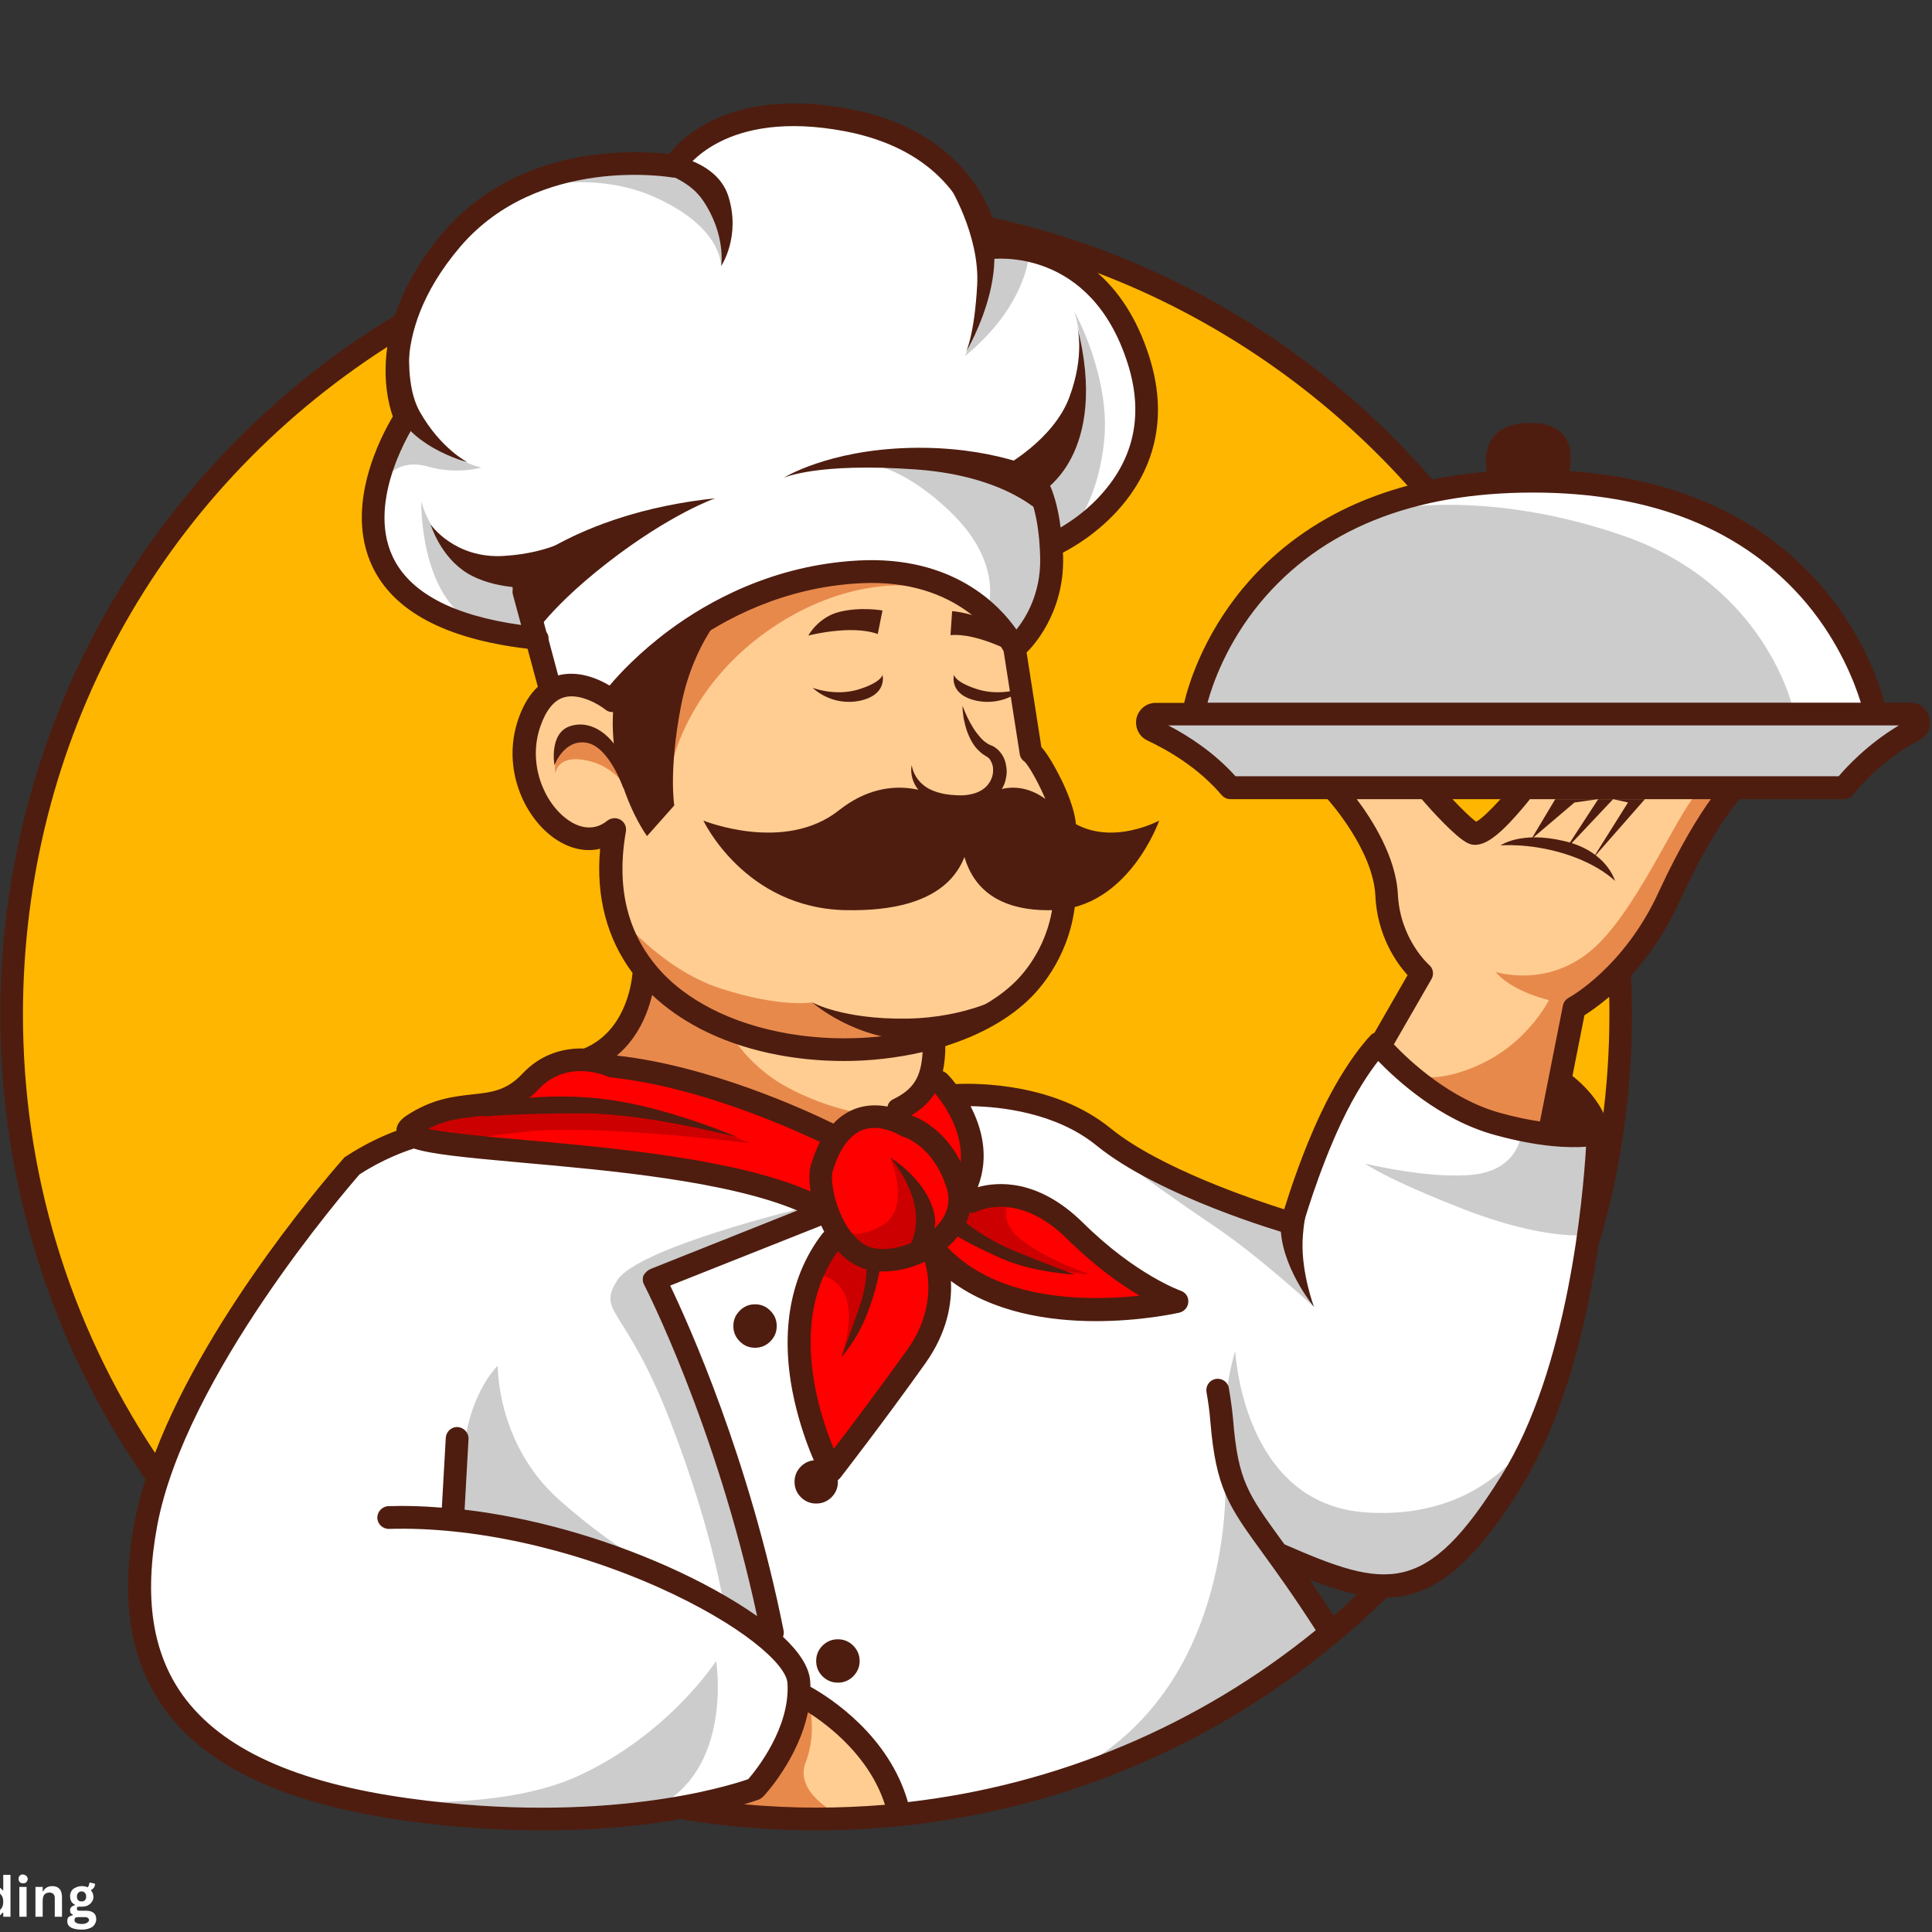 <svg xmlns="http://www.w3.org/2000/svg" xmlns:xlink="http://www.w3.org/1999/xlink" width="100" zoomAndPan="magnify" viewBox="0 0 75 75" height="100" preserveAspectRatio="xMidYMid meet" version="1.0"><rect x="0" y="0" width="75" height="75" fill="#333333" stroke="none"/><defs><g/><clipPath id="0c0fe3a945"><path d="M 0 4 L 75 4 L 75 71.625 L 0 71.625 Z M 0 4 " clip-rule="nonzero"/></clipPath></defs><path fill="#ff0000" d="M 32.367 56.488 C 32.359 56.488 32.344 56.488 32.336 56.488 C 32.246 56.48 32.176 56.426 32.141 56.344 C 31.531 54.887 30.328 51.195 32.328 48.438 C 32.367 48.379 32.438 48.34 32.512 48.34 C 32.52 48.34 32.52 48.34 32.527 48.34 C 32.59 48.34 32.656 48.371 32.703 48.422 C 32.992 48.742 33.32 48.957 33.684 49.055 C 33.867 49.102 34.074 49.133 34.293 49.133 C 34.773 49.133 35.309 49.008 35.801 48.781 C 35.832 48.766 35.863 48.758 35.902 48.758 C 35.938 48.758 35.977 48.766 36 48.781 C 36.062 48.812 36.113 48.871 36.129 48.934 C 36.328 49.633 36.496 51.035 35.398 52.574 C 34.277 54.148 33.137 55.656 32.559 56.41 C 32.512 56.449 32.445 56.488 32.367 56.488 Z M 32.367 56.488 " fill-opacity="1" fill-rule="nonzero"/><path fill="#ff0000" d="M 42.57 50.625 C 40.723 50.625 38.199 50.273 36.602 48.582 C 36.555 48.531 36.531 48.469 36.539 48.406 C 36.539 48.34 36.57 48.277 36.617 48.234 C 36.691 48.18 36.746 48.117 36.801 48.059 C 37.113 47.738 37.316 47.387 37.402 47.008 C 37.43 46.898 37.531 46.824 37.637 46.824 C 37.652 46.824 37.668 46.824 37.684 46.832 C 37.699 46.832 37.715 46.84 37.723 46.84 C 37.758 46.84 37.789 46.832 37.82 46.816 C 37.836 46.809 38.215 46.609 38.824 46.609 C 39.473 46.609 40.477 46.832 41.574 47.922 C 42.465 48.805 43.395 49.535 44.344 50.09 C 44.43 50.145 44.477 50.25 44.453 50.344 C 44.43 50.449 44.352 50.523 44.246 50.531 C 43.691 50.602 43.121 50.625 42.57 50.625 Z M 42.57 50.625 " fill-opacity="1" fill-rule="nonzero"/><path fill="#ff0000" d="M 37.293 45.34 C 37.203 45.34 37.113 45.293 37.074 45.211 C 36.473 44.016 35.566 43.625 35.309 43.535 C 35.293 43.527 35.277 43.52 35.262 43.512 C 35.262 43.512 35.254 43.504 35.254 43.504 C 35.184 43.465 35.133 43.383 35.133 43.297 C 35.133 43.207 35.176 43.133 35.254 43.086 C 35.613 42.871 35.887 42.613 36.082 42.309 C 36.121 42.246 36.191 42.203 36.266 42.195 C 36.273 42.195 36.281 42.195 36.281 42.195 C 36.352 42.195 36.418 42.227 36.465 42.277 C 36.52 42.34 36.609 42.453 36.715 42.59 C 36.723 42.598 36.723 42.605 36.73 42.613 C 36.738 42.629 36.746 42.645 36.762 42.652 C 36.77 42.66 36.777 42.668 36.777 42.676 C 37.172 43.238 37.629 44.129 37.539 45.117 C 37.531 45.219 37.453 45.309 37.348 45.332 C 37.316 45.34 37.301 45.34 37.293 45.34 Z M 37.293 45.34 " fill-opacity="1" fill-rule="nonzero"/><path fill="#ff0000" d="M 31.477 46.504 C 31.445 46.504 31.414 46.496 31.379 46.48 C 28.559 45.234 23.801 44.805 20.32 44.488 C 18.93 44.363 17.359 44.227 16.574 44.059 C 16.477 44.031 16.398 43.953 16.383 43.855 C 16.363 43.754 16.422 43.656 16.508 43.609 C 17.207 43.238 17.816 43.176 18.41 43.109 C 19.211 43.023 19.965 42.934 20.734 42.125 C 21.219 41.609 21.852 41.34 22.551 41.34 C 23.168 41.34 23.641 41.547 23.688 41.57 C 23.711 41.578 23.734 41.586 23.762 41.586 C 27.082 41.93 30.586 43.473 31.934 44.113 C 31.988 44.137 32.039 44.195 32.062 44.258 C 32.086 44.32 32.078 44.387 32.047 44.441 C 31.918 44.691 31.805 44.973 31.719 45.277 C 31.652 45.5 31.652 45.828 31.707 46.215 C 31.727 46.305 31.684 46.391 31.621 46.449 C 31.582 46.488 31.523 46.504 31.477 46.504 Z M 31.477 46.504 " fill-opacity="1" fill-rule="nonzero"/><path fill="#ff0000" d="M 34.301 48.719 C 34.113 48.719 33.945 48.691 33.793 48.652 C 33.219 48.492 32.824 47.965 32.59 47.547 C 32.117 46.688 32.004 45.734 32.102 45.398 C 32.238 44.949 32.406 44.57 32.617 44.281 C 32.617 44.281 32.617 44.273 32.625 44.273 C 32.625 44.266 32.633 44.266 32.633 44.258 C 32.633 44.25 32.641 44.25 32.641 44.242 C 32.863 43.945 33.121 43.734 33.418 43.625 C 33.586 43.559 33.762 43.535 33.945 43.535 C 34.574 43.535 35.094 43.871 35.094 43.871 C 35.109 43.879 35.125 43.887 35.141 43.898 C 35.199 43.914 36.441 44.289 36.988 46.062 C 37.18 46.68 37.012 47.273 36.52 47.777 C 35.984 48.332 35.07 48.719 34.301 48.719 Z M 34.301 48.719 " fill-opacity="1" fill-rule="nonzero"/><path fill="#cccccc" d="M 47.961 30.461 C 47.871 30.461 47.781 30.422 47.719 30.355 C 47.07 29.629 46.195 28.969 45.199 28.449 C 45.07 28.375 45 28.23 45.039 28.086 C 45.07 27.941 45.199 27.848 45.352 27.848 L 73.707 27.848 C 73.852 27.848 73.98 27.941 74.02 28.078 C 74.059 28.215 73.996 28.367 73.875 28.441 C 72.703 29.137 71.91 30.004 71.621 30.348 C 71.559 30.422 71.469 30.461 71.371 30.461 Z M 47.961 30.461 " fill-opacity="1" fill-rule="nonzero"/><path fill="#cccccc" d="M 46.875 27.598 C 46.781 27.598 46.684 27.551 46.621 27.469 C 46.555 27.391 46.539 27.285 46.562 27.188 C 46.738 26.539 47.293 24.855 48.672 23.188 C 51.086 20.273 54.73 18.801 59.5 18.801 C 64.258 18.801 67.914 20.293 70.379 23.242 C 71.684 24.809 72.285 26.379 72.535 27.18 C 72.566 27.277 72.543 27.383 72.488 27.461 C 72.422 27.543 72.336 27.59 72.23 27.59 L 46.875 27.59 Z M 46.875 27.598 " fill-opacity="1" fill-rule="nonzero"/><path fill="#ffffff" d="M 23.672 26.926 C 23.617 26.926 23.559 26.91 23.512 26.875 C 23.191 26.691 22.703 26.469 22.18 26.469 C 22.035 26.469 21.891 26.484 21.762 26.523 C 21.738 26.531 21.707 26.531 21.684 26.531 C 21.625 26.531 21.57 26.516 21.523 26.492 C 21.449 26.453 21.395 26.379 21.371 26.297 L 21 24.91 C 20.992 24.871 20.984 24.832 20.992 24.789 C 20.992 24.789 20.992 24.781 20.992 24.781 C 20.992 24.758 20.984 24.734 20.969 24.711 C 20.945 24.68 20.93 24.645 20.922 24.605 L 20.473 22.93 C 20.457 22.875 20.406 22.84 20.359 22.84 C 20.352 22.84 20.336 22.84 20.328 22.852 C 20.285 22.859 20.262 22.891 20.254 22.906 C 20.246 22.922 20.23 22.953 20.246 22.996 L 20.566 24.172 C 20.594 24.277 20.566 24.391 20.496 24.469 C 20.43 24.543 20.344 24.582 20.254 24.582 C 20.238 24.582 20.223 24.582 20.207 24.582 C 17.441 24.199 15.676 23.242 14.977 21.742 C 13.848 19.352 15.844 16.312 15.867 16.281 C 15.891 16.25 15.891 16.199 15.875 16.16 C 15.859 16.137 14.457 13.121 17.648 9.375 C 19.805 6.84 22.965 6.465 24.66 6.465 C 25.574 6.465 26.16 6.566 26.168 6.566 C 26.168 6.566 26.176 6.566 26.184 6.566 C 26.223 6.566 26.27 6.543 26.285 6.504 C 26.336 6.422 27.496 4.562 30.836 4.562 C 31.484 4.562 32.176 4.633 32.895 4.77 C 36.434 5.445 37.652 7.555 38.07 8.758 C 38.078 8.781 38.086 8.805 38.086 8.828 C 38.086 8.844 38.094 8.859 38.102 8.871 C 38.109 8.887 38.117 8.91 38.125 8.934 C 38.246 9.336 38.277 9.598 38.277 9.633 C 38.277 9.664 38.293 9.695 38.324 9.711 C 38.352 9.727 38.375 9.734 38.398 9.734 C 38.406 9.734 38.406 9.734 38.414 9.734 C 38.453 9.727 38.613 9.711 38.855 9.711 C 40.02 9.711 42.859 10.129 44.094 13.996 C 44.727 15.984 44.406 17.758 43.121 19.266 C 42.52 19.977 41.832 20.461 41.367 20.742 C 41.316 20.773 41.262 20.789 41.199 20.789 C 41.148 20.789 41.102 20.781 41.062 20.758 C 40.965 20.707 40.902 20.621 40.887 20.508 C 40.707 19.152 40.316 18.621 40.301 18.598 C 40.273 18.566 40.242 18.551 40.203 18.551 C 40.188 18.551 40.156 18.559 40.133 18.574 C 40.098 18.598 40.082 18.641 40.082 18.656 C 40.082 18.68 40.082 18.711 40.105 18.742 C 40.113 18.75 40.676 19.496 40.734 21.605 C 40.773 23.121 40.121 24.148 39.738 24.621 C 39.672 24.695 39.586 24.742 39.488 24.742 C 39.488 24.742 39.48 24.742 39.48 24.742 C 39.375 24.742 39.289 24.688 39.234 24.605 C 38.566 23.652 36.98 22.055 33.875 22.055 C 33.715 22.055 33.547 22.062 33.387 22.07 C 30.16 22.238 27.699 23.605 26.199 24.719 C 25.059 25.57 24.297 26.395 23.945 26.812 C 23.855 26.883 23.77 26.926 23.672 26.926 Z M 23.672 26.926 " fill-opacity="1" fill-rule="nonzero"/><path fill="#ffffff" d="M 35.254 70.285 C 35.109 70.285 34.98 70.188 34.949 70.055 C 34.242 67.566 31.988 66.148 31.316 65.77 C 31.211 65.715 31.156 65.609 31.156 65.488 C 31.156 65.426 31.156 65.359 31.148 65.305 C 31.125 64.871 30.793 64.344 30.184 63.781 C 30.09 63.691 30.055 63.547 30.105 63.426 C 30.113 63.402 30.113 63.379 30.113 63.363 C 28.773 56.684 26.422 51.484 25.734 50.047 C 25.691 49.969 25.691 49.871 25.727 49.793 C 25.758 49.711 25.82 49.641 25.902 49.609 L 31.766 47.281 C 31.805 47.266 31.844 47.258 31.887 47.258 C 32.004 47.258 32.117 47.32 32.176 47.441 C 32.207 47.508 32.246 47.586 32.285 47.668 C 32.359 47.805 32.328 47.973 32.207 48.066 C 32.191 48.082 32.184 48.09 32.176 48.09 C 31.004 49.609 30.633 51.66 31.098 54.02 C 31.453 55.801 32.133 57.09 32.168 57.148 C 32.184 57.18 32.223 57.203 32.262 57.211 C 32.27 57.211 32.27 57.211 32.277 57.211 C 32.32 57.211 32.352 57.195 32.375 57.164 C 32.375 57.164 32.383 57.148 32.398 57.133 C 32.809 56.602 34.258 54.707 35.664 52.734 C 36.344 51.789 36.656 50.777 36.602 49.734 C 36.594 49.609 36.656 49.496 36.77 49.438 C 36.816 49.414 36.867 49.398 36.922 49.398 C 36.988 49.398 37.059 49.422 37.113 49.465 C 38.773 50.699 40.988 50.953 42.562 50.953 C 44.254 50.953 45.578 50.668 45.73 50.633 C 45.777 50.625 45.816 50.578 45.816 50.523 C 45.816 50.465 45.785 50.418 45.738 50.402 C 45.738 50.402 45.73 50.402 45.73 50.402 C 45.547 50.336 43.836 49.68 41.832 47.691 C 40.902 46.77 39.875 46.277 38.871 46.277 C 38.59 46.277 38.316 46.32 38.062 46.391 C 38.031 46.398 38.004 46.406 37.973 46.406 C 37.887 46.406 37.797 46.367 37.734 46.305 C 37.652 46.215 37.629 46.086 37.668 45.973 C 38.012 45.066 37.926 44.105 37.402 43.094 C 37.348 42.992 37.355 42.871 37.41 42.773 C 37.469 42.676 37.57 42.621 37.684 42.621 C 37.684 42.621 37.684 42.621 37.691 42.621 C 38.879 42.637 41.117 42.879 42.77 44.219 C 45.16 46.16 49.926 47.539 50.125 47.594 C 50.133 47.594 50.148 47.602 50.156 47.602 C 50.18 47.602 50.195 47.594 50.215 47.586 C 50.246 47.57 50.262 47.547 50.27 47.516 C 50.293 47.426 50.879 45.371 51.777 43.457 C 52.34 42.27 52.891 41.457 53.262 40.984 C 53.316 40.914 53.406 40.863 53.5 40.863 C 53.508 40.863 53.508 40.863 53.52 40.863 C 53.605 40.863 53.688 40.898 53.75 40.961 C 54.367 41.609 56.027 43.176 58.121 43.746 C 59.508 44.121 60.512 44.203 61.105 44.203 C 61.266 44.203 61.418 44.195 61.562 44.184 C 61.57 44.184 61.578 44.184 61.586 44.184 C 61.668 44.184 61.754 44.219 61.812 44.273 C 61.875 44.336 61.914 44.426 61.906 44.523 C 61.789 46.488 61.211 53.242 58.586 57.453 C 56.797 60.324 55.441 61.445 53.742 61.445 C 52.578 61.445 51.258 60.91 49.766 60.258 C 49.715 60.234 49.668 60.203 49.637 60.156 C 49.605 60.105 49.57 60.059 49.531 60.02 L 49.5 59.969 C 48.215 58.199 47.781 57.605 47.582 55.176 C 47.543 54.75 47.492 54.34 47.422 53.953 C 47.414 53.898 47.359 53.859 47.301 53.859 C 47.293 53.859 47.285 53.859 47.277 53.859 C 47.215 53.875 47.164 53.93 47.18 54.004 C 47.254 54.379 47.301 54.781 47.34 55.199 C 47.551 57.691 47.992 58.301 49.309 60.113 C 49.844 60.852 50.512 61.773 51.375 63.121 C 51.465 63.258 51.434 63.445 51.312 63.547 C 46.723 67.285 41.191 69.621 35.309 70.293 C 35.277 70.285 35.262 70.285 35.254 70.285 Z M 35.254 70.285 " fill-opacity="1" fill-rule="nonzero"/><path fill="#ffffff" d="M 21.023 70.484 C 19.34 70.484 17.594 70.367 15.844 70.117 C 11.336 69.492 8.391 68.137 6.844 65.984 C 5.602 64.254 5.258 62.023 5.801 59.152 C 6.898 53.32 13.027 46.176 13.727 45.379 C 13.742 45.355 13.766 45.34 13.789 45.324 C 14.738 44.707 15.637 44.395 15.98 44.289 C 16.012 44.281 16.043 44.273 16.074 44.273 C 16.109 44.273 16.141 44.281 16.172 44.289 C 16.832 44.5 18.16 44.625 20.297 44.82 C 23.68 45.125 28.324 45.539 31.09 46.703 C 31.211 46.754 31.293 46.871 31.285 47 C 31.285 47.129 31.203 47.25 31.082 47.297 L 25.379 49.566 C 25.348 49.582 25.324 49.609 25.316 49.641 C 25.301 49.672 25.309 49.703 25.324 49.734 C 25.348 49.793 28.125 55.141 29.742 62.684 C 29.77 62.809 29.719 62.945 29.605 63.02 C 29.551 63.051 29.496 63.074 29.43 63.074 C 29.367 63.074 29.301 63.059 29.246 63.02 C 28.34 62.375 27.129 61.703 25.828 61.117 C 23.312 59.996 20.617 59.242 18.035 58.938 C 17.863 58.918 17.746 58.766 17.754 58.598 L 17.906 55.855 C 17.906 55.816 17.891 55.785 17.871 55.77 C 17.855 55.75 17.832 55.727 17.793 55.727 C 17.719 55.727 17.672 55.777 17.664 55.84 L 17.512 58.551 C 17.504 58.641 17.465 58.719 17.398 58.777 C 17.344 58.824 17.262 58.855 17.191 58.855 C 17.184 58.855 17.176 58.855 17.168 58.855 C 16.645 58.816 16.133 58.793 15.637 58.793 C 15.465 58.793 15.289 58.793 15.121 58.801 C 15.059 58.801 15 58.855 15 58.918 C 15 58.984 15.059 59.039 15.121 59.039 C 15.289 59.031 15.465 59.031 15.637 59.031 C 18.754 59.031 22.438 59.875 25.727 61.336 C 28.727 62.664 30.859 64.309 30.914 65.328 C 31.02 67.141 29.711 68.809 29.312 69.273 C 29.27 69.316 29.223 69.348 29.176 69.371 C 28.621 69.555 25.684 70.484 21.023 70.484 Z M 21.023 70.484 " fill-opacity="1" fill-rule="nonzero"/><path fill="#ffcd92" d="M 32.344 43.84 C 32.309 43.84 32.27 43.832 32.238 43.816 C 31.188 43.305 27.496 41.602 23.914 41.203 C 23.816 41.195 23.734 41.121 23.711 41.035 C 23.688 40.945 23.711 40.84 23.793 40.777 C 24.578 40.125 24.93 39.211 25.09 38.555 C 25.117 38.473 25.172 38.402 25.262 38.379 C 25.285 38.371 25.309 38.371 25.332 38.371 C 25.395 38.371 25.453 38.395 25.5 38.434 C 26.016 38.922 26.625 39.348 27.32 39.711 C 28.844 40.496 30.785 40.93 32.785 40.93 C 33.82 40.93 34.828 40.816 35.785 40.594 C 35.801 40.586 35.824 40.586 35.84 40.586 C 35.895 40.586 35.953 40.602 35.992 40.641 C 36.047 40.688 36.082 40.762 36.082 40.84 C 36.023 41.906 35.68 42.461 34.797 42.887 C 34.75 42.91 34.707 42.949 34.691 43.008 C 34.66 43.109 34.562 43.184 34.461 43.184 C 34.445 43.184 34.43 43.184 34.41 43.176 C 34.258 43.145 34.105 43.125 33.953 43.125 C 33.723 43.125 33.504 43.168 33.297 43.238 C 33.016 43.344 32.758 43.512 32.535 43.754 C 32.473 43.816 32.406 43.84 32.344 43.84 Z M 32.344 43.84 " fill-opacity="1" fill-rule="nonzero"/><path fill="#ffcd92" d="M 32.758 40.535 C 30.828 40.535 28.949 40.117 27.48 39.355 C 26.551 38.875 25.789 38.273 25.203 37.559 C 25.195 37.551 25.188 37.543 25.188 37.535 C 25.18 37.52 25.164 37.504 25.148 37.488 C 25.141 37.48 25.133 37.473 25.125 37.465 C 24.031 36.066 23.672 34.305 24.039 32.234 C 24.059 32.152 24.016 32.066 23.945 32.027 C 23.914 32.008 23.879 32 23.84 32 C 23.793 32 23.754 32.02 23.711 32.051 C 23.457 32.258 23.168 32.363 22.863 32.363 C 22.461 32.363 22.109 32.18 21.891 32.02 C 20.898 31.32 20.199 29.668 20.734 28.121 C 20.984 27.406 21.355 26.98 21.82 26.844 C 21.93 26.812 22.051 26.797 22.172 26.797 C 22.766 26.797 23.383 27.164 23.625 27.359 C 23.664 27.391 23.703 27.406 23.754 27.406 C 23.762 27.406 23.77 27.406 23.777 27.406 C 23.832 27.398 23.879 27.367 23.914 27.324 C 23.945 27.277 27.379 22.723 33.359 22.402 C 33.512 22.395 33.676 22.383 33.828 22.383 C 37.477 22.383 38.902 24.695 39.152 25.16 C 39.168 25.184 39.176 25.207 39.176 25.238 L 39.801 29.234 C 39.809 29.289 39.844 29.34 39.891 29.371 C 39.906 29.379 39.914 29.387 39.922 29.402 C 40.211 29.684 41.215 31.543 41.109 32.25 C 41.109 32.266 41.109 32.273 41.109 32.281 L 41.117 34.398 C 41.117 36.453 40.043 37.762 39.586 38.227 C 38.398 39.43 36.379 40.246 34.035 40.48 C 33.625 40.52 33.191 40.535 32.758 40.535 Z M 32.758 40.535 " fill-opacity="1" fill-rule="nonzero"/><path fill="#ffcd92" d="M 31.684 70.414 C 30.77 70.414 29.824 70.375 28.871 70.285 C 28.758 70.277 28.66 70.188 28.652 70.07 C 28.645 69.957 28.711 69.844 28.82 69.812 C 29.141 69.715 29.336 69.645 29.391 69.621 C 29.414 69.613 29.438 69.594 29.465 69.57 C 29.48 69.555 30.777 68.168 31.141 66.41 C 31.156 66.332 31.211 66.266 31.285 66.234 C 31.316 66.219 31.348 66.219 31.379 66.219 C 31.43 66.219 31.469 66.234 31.508 66.258 C 32.398 66.828 33.988 68.07 34.598 69.98 C 34.621 70.055 34.605 70.125 34.562 70.188 C 34.523 70.254 34.461 70.285 34.387 70.293 C 33.488 70.375 32.582 70.414 31.684 70.414 Z M 31.684 70.414 " fill-opacity="1" fill-rule="nonzero"/><path fill="#ffcd92" d="M 59.789 43.777 C 59.773 43.777 59.766 43.777 59.75 43.777 C 59.262 43.703 58.73 43.582 58.188 43.441 C 56.172 42.895 54.543 41.348 53.934 40.711 C 53.863 40.633 53.848 40.52 53.902 40.422 L 55.363 37.891 C 55.41 37.809 55.395 37.695 55.316 37.633 C 55.305 37.625 54.109 36.582 54.023 34.73 C 53.949 33.324 53.02 31.891 52.477 31.168 C 52.418 31.094 52.41 31 52.449 30.918 C 52.492 30.84 52.57 30.781 52.668 30.781 L 55.188 30.781 C 55.258 30.781 55.324 30.816 55.371 30.863 C 56.148 31.746 56.781 32.355 57.078 32.508 C 57.137 32.539 57.199 32.555 57.262 32.555 C 57.633 32.555 58.113 32.098 58.441 31.762 C 58.77 31.418 59.051 31.062 59.195 30.879 C 59.246 30.824 59.309 30.781 59.391 30.781 L 66.414 30.781 C 66.504 30.781 66.594 30.832 66.633 30.91 C 66.672 30.992 66.664 31.086 66.617 31.16 C 66.168 31.785 65.453 32.906 64.645 34.703 C 63.277 37.703 61.121 38.898 61.035 38.949 C 60.977 38.98 60.938 39.027 60.93 39.086 L 60.039 43.582 C 60.008 43.695 59.902 43.777 59.789 43.777 Z M 59.789 43.777 " fill-opacity="1" fill-rule="nonzero"/><path fill="#ffb600" d="M 57.297 32.129 C 57.246 32.129 57.199 32.113 57.16 32.09 C 56.902 31.914 56.453 31.449 56.203 31.184 C 56.141 31.113 56.125 31.016 56.156 30.926 C 56.195 30.84 56.285 30.781 56.383 30.781 L 58.25 30.781 C 58.348 30.781 58.434 30.84 58.465 30.926 C 58.508 31.016 58.492 31.113 58.426 31.184 C 58.219 31.418 57.711 31.969 57.398 32.113 C 57.367 32.121 57.328 32.129 57.297 32.129 Z M 57.297 32.129 " fill-opacity="1" fill-rule="nonzero"/><path fill="#ffb600" d="M 61.098 43.887 C 60.953 43.887 60.809 43.879 60.656 43.871 C 60.586 43.863 60.52 43.832 60.48 43.777 C 60.441 43.719 60.422 43.648 60.434 43.582 L 61.266 39.355 C 61.281 39.293 61.32 39.238 61.379 39.195 C 61.547 39.094 61.891 38.867 62.309 38.508 C 62.355 38.465 62.414 38.449 62.469 38.449 C 62.5 38.449 62.535 38.457 62.566 38.473 C 62.652 38.516 62.711 38.594 62.711 38.691 C 62.719 38.949 62.719 39.172 62.719 39.383 C 62.719 40.793 62.621 42.219 62.43 43.625 C 62.422 43.695 62.383 43.762 62.316 43.801 C 62.277 43.824 62.238 43.832 62.188 43.832 C 62.164 43.832 62.133 43.824 62.109 43.816 C 62.086 43.809 62.059 43.801 62.035 43.801 C 62.02 43.801 61.996 43.801 61.98 43.809 C 61.973 43.809 61.973 43.809 61.965 43.809 C 61.922 43.824 61.637 43.887 61.098 43.887 Z M 61.098 43.887 " fill-opacity="1" fill-rule="nonzero"/><path fill="#ffb600" d="M 6.02 56.641 C 5.938 56.641 5.867 56.602 5.816 56.539 C 2.434 51.445 0.652 45.516 0.652 39.383 C 0.652 34.152 1.961 28.992 4.43 24.477 C 6.898 19.961 10.527 16.09 14.914 13.266 C 14.953 13.242 15 13.227 15.043 13.227 C 15.082 13.227 15.129 13.242 15.168 13.266 C 15.25 13.312 15.289 13.41 15.281 13.496 C 15.105 14.742 15.34 15.656 15.492 16.09 C 15.516 16.152 15.508 16.234 15.465 16.289 C 15.016 17.035 13.629 19.648 14.672 21.871 C 15.457 23.539 17.422 24.574 20.52 24.941 C 20.617 24.953 20.695 25.023 20.719 25.121 L 21.121 26.594 C 21.145 26.684 21.121 26.773 21.059 26.836 C 20.777 27.102 20.543 27.484 20.367 27.984 C 19.742 29.781 20.566 31.57 21.668 32.348 C 22.051 32.621 22.469 32.762 22.871 32.762 C 23 32.762 23.125 32.746 23.246 32.723 C 23.262 32.715 23.285 32.715 23.305 32.715 C 23.359 32.715 23.414 32.738 23.465 32.773 C 23.52 32.82 23.551 32.898 23.543 32.973 C 23.383 34.777 23.793 36.34 24.754 37.633 C 24.785 37.68 24.812 37.738 24.805 37.801 C 24.746 38.363 24.441 40.23 22.766 40.93 C 22.734 40.945 22.703 40.945 22.668 40.945 C 22.668 40.945 22.66 40.945 22.66 40.945 C 22.629 40.945 22.598 40.945 22.566 40.945 C 21.988 40.945 21.145 41.105 20.441 41.852 C 19.773 42.559 19.117 42.629 18.363 42.719 C 17.648 42.797 16.84 42.887 15.891 43.512 C 15.715 43.633 15.629 43.762 15.617 43.898 C 15.617 43.992 15.555 44.082 15.457 44.121 C 14.992 44.297 14.289 44.602 13.551 45.09 C 13.535 45.102 13.516 45.117 13.508 45.133 C 13.301 45.363 8.336 50.988 6.234 56.496 C 6.203 56.578 6.121 56.641 6.035 56.648 C 6.035 56.641 6.027 56.641 6.02 56.641 Z M 6.02 56.641 " fill-opacity="1" fill-rule="nonzero"/><path fill="#ffb600" d="M 49.852 47.168 C 49.828 47.168 49.805 47.168 49.781 47.16 C 48.359 46.711 44.855 45.508 42.961 43.969 C 41.172 42.516 38.801 42.293 37.547 42.293 C 37.395 42.293 37.25 42.293 37.121 42.301 C 37.121 42.301 37.113 42.301 37.113 42.301 C 37.043 42.301 36.969 42.27 36.922 42.203 C 36.777 42.02 36.656 41.891 36.602 41.836 C 36.586 41.82 36.562 41.805 36.531 41.789 C 36.418 41.746 36.344 41.625 36.367 41.508 C 36.426 41.242 36.457 40.938 36.457 40.574 C 36.457 40.473 36.531 40.383 36.625 40.352 C 37.973 39.926 39.105 39.285 39.883 38.492 C 40.379 37.984 41.527 36.582 41.527 34.383 L 41.52 32.289 C 41.52 32.281 41.52 32.273 41.52 32.258 C 41.566 31.855 41.383 31.184 40.996 30.383 C 40.797 29.949 40.484 29.395 40.242 29.129 C 40.211 29.098 40.188 29.051 40.188 29 L 39.609 25.328 C 39.594 25.246 39.625 25.168 39.684 25.121 C 39.824 24.984 41.078 23.738 41.02 21.59 C 41.02 21.551 41.02 21.52 41.02 21.484 L 41.02 21.43 C 41.02 21.332 41.07 21.254 41.148 21.207 C 41.438 21.062 42.457 20.5 43.324 19.48 C 44.27 18.383 45.215 16.52 44.375 13.883 C 43.957 12.559 43.301 11.508 42.434 10.738 C 42.344 10.656 42.328 10.531 42.383 10.434 C 42.434 10.359 42.504 10.32 42.594 10.32 C 42.625 10.32 42.648 10.328 42.68 10.336 C 47.316 12.102 51.504 14.98 54.809 18.664 C 54.867 18.727 54.883 18.816 54.855 18.895 C 54.832 18.977 54.77 19.039 54.688 19.055 C 53.902 19.273 53.156 19.539 52.469 19.867 C 50.871 20.613 49.508 21.656 48.426 22.969 C 46.852 24.871 46.316 26.781 46.195 27.316 C 46.172 27.43 46.074 27.5 45.961 27.5 L 44.855 27.5 C 44.605 27.5 44.398 27.672 44.344 27.91 C 44.285 28.152 44.406 28.391 44.629 28.496 C 45.473 28.891 46.676 29.586 47.605 30.688 C 47.645 30.734 47.703 30.758 47.758 30.758 L 51.527 30.758 C 51.594 30.758 51.664 30.789 51.703 30.84 C 51.777 30.918 53.527 32.875 53.621 34.73 C 53.695 36.219 54.398 37.215 54.816 37.68 C 54.891 37.762 54.898 37.871 54.848 37.961 L 53.566 40.199 C 53.535 40.246 53.484 40.289 53.43 40.312 C 53.398 40.32 53.375 40.336 53.348 40.359 C 53.254 40.457 52.379 41.402 51.48 43.312 C 50.809 44.738 50.316 46.23 50.086 46.984 C 50.07 47.051 50.02 47.098 49.965 47.129 C 49.934 47.16 49.891 47.168 49.852 47.168 Z M 49.852 47.168 " fill-opacity="1" fill-rule="nonzero"/><path fill="#cccccc" d="M 17.945 59.199 C 17.945 59.199 17.801 56.641 18.211 55.148 C 18.617 53.668 19.324 53.016 19.324 53.016 C 19.324 53.016 19.262 56.047 21.707 58.223 C 24.145 60.395 26.344 61.438 26.344 61.438 C 26.344 61.438 20.727 59.184 17.945 59.199 Z M 17.945 59.199 " fill-opacity="1" fill-rule="nonzero"/><path fill="#cccccc" d="M 31.117 46.906 C 31.117 46.906 24.77 48.43 23.961 49.703 C 23.152 50.98 24.297 50.707 26.023 55.184 C 27.754 59.656 28.133 62.527 28.133 62.527 L 29.84 63.426 C 29.84 63.426 29.109 59.359 27.973 55.945 C 26.832 52.527 25.5 49.488 25.5 49.488 C 25.5 49.488 31.141 48.285 31.117 46.906 Z M 31.117 46.906 " fill-opacity="1" fill-rule="nonzero"/><path fill="#cccccc" d="M 50.43 60.555 C 50.43 60.555 49.172 60.41 48.086 57.812 C 47.004 55.223 47.953 52.445 47.953 52.445 C 47.953 52.445 48.223 58.383 53.02 58.711 C 57.816 59.039 59.551 55.582 59.551 55.582 C 59.551 55.582 57.465 60.395 55.242 61.125 C 53.02 61.855 50.43 60.555 50.43 60.555 Z M 50.43 60.555 " fill-opacity="1" fill-rule="nonzero"/><path fill="#cccccc" d="M 51.859 43.176 C 51.859 43.176 50.223 46.688 50.117 47.602 C 50.012 48.516 51 50.73 51 50.73 C 51 50.73 48.914 48.797 47.164 47.617 C 45.418 46.438 44.324 45.629 44.324 45.629 C 44.324 45.629 48 46.422 48.848 46.953 C 49.707 47.488 50.207 47.594 50.207 47.594 Z M 51.859 43.176 " fill-opacity="1" fill-rule="nonzero"/><path fill="#cccccc" d="M 61.547 47.945 C 61.547 47.945 59.934 48.148 56.848 46.953 C 53.758 45.75 52.996 45.172 52.996 45.172 C 52.996 45.172 55.609 45.805 57.273 45.59 C 58.934 45.371 59.043 44.066 59.043 44.066 L 62.027 44.234 C 62.02 44.227 62.828 46.922 61.547 47.945 Z M 61.547 47.945 " fill-opacity="1" fill-rule="nonzero"/><path fill="#cccccc" d="M 13.125 69.758 C 13.125 69.758 18.898 70.566 22.438 68.945 C 25.973 67.324 27.801 64.477 27.801 64.477 C 27.801 64.477 28.492 68.785 25.363 70.207 C 22.234 71.625 14.711 70.406 13.125 69.758 Z M 13.125 69.758 " fill-opacity="1" fill-rule="nonzero"/><path fill="#cccccc" d="M 40.699 69.148 C 40.699 69.148 43.547 68.375 45.578 65.121 C 47.613 61.863 47.566 57.965 47.566 57.965 C 47.566 57.965 51.008 62.152 51.312 62.906 C 51.617 63.66 50.621 64.309 50.621 64.309 C 50.621 64.309 45.223 67.688 43.797 68.336 C 42.367 68.984 40.699 69.148 40.699 69.148 Z M 40.699 69.148 " fill-opacity="1" fill-rule="nonzero"/><path fill="#cccccc" d="M 33.297 17.941 C 33.297 17.941 34.805 17.859 36.898 19.875 C 38.992 21.887 38.344 23.645 38.344 23.645 L 39.191 24.789 C 39.191 24.789 40.539 23.828 40.707 22.168 C 40.875 20.508 40.09 18.742 40.09 18.742 C 40.09 18.742 34.82 17.105 33.297 17.941 Z M 33.297 17.941 " fill-opacity="1" fill-rule="nonzero"/><path fill="#cccccc" d="M 40.105 17.98 C 40.105 17.98 41.488 17.004 41.855 15.359 C 42.223 13.715 41.711 12.102 41.711 12.102 C 41.711 12.102 43.156 14.684 42.852 17.227 C 42.547 19.77 41.504 20.652 41.504 20.652 L 40.965 20.828 Z M 40.105 17.98 " fill-opacity="1" fill-rule="nonzero"/><path fill="#cccccc" d="M 38.262 9.641 C 38.262 9.641 38.344 10.633 38.094 11.805 C 37.852 12.977 37.461 13.816 37.461 13.816 C 37.461 13.816 38.574 12.977 39.289 11.734 C 40.004 10.488 39.938 9.75 39.938 9.75 Z M 38.262 9.641 " fill-opacity="1" fill-rule="nonzero"/><path fill="#cccccc" d="M 19.773 7.488 C 19.773 7.488 22.727 6.453 25.406 7.648 C 28.082 8.844 27.988 10.336 27.988 10.336 C 27.988 10.336 28.242 9.398 27.617 7.914 C 26.984 6.43 24.996 6.406 24.996 6.406 C 24.996 6.406 20.359 6.598 19.773 7.488 Z M 19.773 7.488 " fill-opacity="1" fill-rule="nonzero"/><path fill="#cccccc" d="M 15.715 15.75 C 15.715 15.75 16.238 16.602 17.117 17.324 C 18 18.047 18.691 18.148 18.691 18.148 C 18.691 18.148 17.746 18.438 16.598 18.109 C 15.441 17.781 14.938 18.598 14.938 18.598 Z M 15.715 15.75 " fill-opacity="1" fill-rule="nonzero"/><path fill="#cccccc" d="M 20.793 22.297 C 20.793 22.297 19.523 22.633 18.09 21.75 C 16.652 20.867 16.355 19.457 16.355 19.457 C 16.355 19.457 16.262 23.148 18.473 24.246 C 20.68 25.344 20.855 24.043 20.855 24.043 Z M 20.793 22.297 " fill-opacity="1" fill-rule="nonzero"/><path fill="#e8894c" d="M 61.297 38.988 C 61.297 38.988 60.383 38.988 59.363 38.578 C 58.348 38.168 58.066 37.73 58.066 37.73 C 58.066 37.73 60.109 38.402 61.891 36.789 C 63.672 35.18 65.301 31.121 66.016 30.672 C 66.727 30.223 67.074 30.672 67.074 30.672 C 67.074 30.672 64.852 35.348 63.855 36.508 C 62.863 37.664 61.297 38.988 61.297 38.988 Z M 61.297 38.988 " fill-opacity="1" fill-rule="nonzero"/><path fill="#e8894c" d="M 54.57 41.57 C 54.57 41.57 55.371 42.262 57.414 41.34 C 59.461 40.414 60.238 38.609 60.238 38.609 L 61.105 38.789 L 60.062 44.129 C 60.062 44.129 57.551 43.574 56.688 43.262 C 55.82 42.949 54.57 41.57 54.57 41.57 Z M 54.57 41.57 " fill-opacity="1" fill-rule="nonzero"/><path fill="#e8894c" d="M 23.938 35.449 C 23.938 35.449 25.629 37.617 27.973 38.371 C 30.312 39.133 31.539 38.914 31.539 38.914 C 31.539 38.914 32.75 39.492 33.93 39.812 C 35.109 40.137 35.613 40.117 35.613 40.117 C 35.613 40.117 32.031 41.645 28.211 40.117 C 24.402 38.602 23.938 35.449 23.938 35.449 Z M 23.938 35.449 " fill-opacity="1" fill-rule="nonzero"/><path fill="#e8894c" d="M 23.977 29.484 C 23.977 29.484 23.449 28.312 22.406 28.543 C 21.363 28.777 21.562 30.035 21.562 30.035 C 21.562 30.035 21.602 29.242 22.855 29.539 C 24.105 29.836 24.57 30.984 24.57 30.984 Z M 23.977 29.484 " fill-opacity="1" fill-rule="nonzero"/><path fill="#e8894c" d="M 25.27 27.254 L 26.16 29.402 C 26.16 29.402 26.77 26.684 29.695 24.566 C 32.625 22.449 35.191 22.738 35.191 22.738 C 35.191 22.738 34.027 21.75 30.09 23.043 C 26.141 24.34 25.508 26.266 25.27 27.254 Z M 25.27 27.254 " fill-opacity="1" fill-rule="nonzero"/><path fill="#e8894c" d="M 28.195 39.863 C 28.195 39.863 28.887 41.297 30.539 42.195 C 32.191 43.094 33.609 43.238 33.609 43.238 L 32.664 43.84 C 32.664 43.84 30.707 43.039 27.938 42.348 C 25.172 41.66 23.305 41.113 23.305 41.113 C 23.305 41.113 24.176 40.52 24.465 39.629 C 24.746 38.73 25.059 37.84 25.059 37.84 C 25.059 37.84 26.977 39.879 28.195 39.863 Z M 28.195 39.863 " fill-opacity="1" fill-rule="nonzero"/><path fill="#e8894c" d="M 31.371 65.969 C 31.371 65.969 31.758 67.188 31.277 68.41 C 30.801 69.629 32.617 70.484 32.617 70.484 C 32.617 70.484 29.199 70.453 28.727 70.285 C 28.25 70.117 28.211 69.875 28.211 69.875 C 28.211 69.875 29.855 69.426 30.352 68.152 C 30.859 66.883 31.371 65.969 31.371 65.969 Z M 31.371 65.969 " fill-opacity="1" fill-rule="nonzero"/><path fill="#ffffff" d="M 53.508 19.859 C 53.508 19.859 57.359 18.855 62.973 20.781 C 68.59 22.707 69.617 27.559 69.617 27.559 L 72.496 27.477 C 72.496 27.477 72.008 22.641 67.336 20.562 C 62.668 18.488 59.445 18.801 57.793 18.855 C 56.141 18.902 53.508 19.859 53.508 19.859 Z M 53.508 19.859 " fill-opacity="1" fill-rule="nonzero"/><path fill="#000000" d="M 32.285 47.668 C 32.285 47.668 33.121 48.254 34.258 47.562 C 35.398 46.871 34.562 44.949 34.562 44.949 C 34.562 44.949 35.766 46.055 35.953 47.266 C 36.145 48.469 34.652 48.996 34.652 48.996 C 34.652 48.996 32.277 49.062 32.285 47.668 Z M 32.285 47.668 " fill-opacity="0.2" fill-rule="nonzero"/><path fill="#000000" d="M 17.961 42.973 C 17.961 42.973 19.629 42.695 23.168 42.973 C 26.703 43.254 29.102 44.379 29.102 44.379 C 29.102 44.379 23.297 43.648 20.543 43.922 C 17.793 44.195 17.062 44.441 17.062 44.441 L 16.109 44.152 C 16.117 44.152 16.605 43.086 17.961 42.973 Z M 17.961 42.973 " fill-opacity="0.2" fill-rule="nonzero"/><path fill="#000000" d="M 37.066 47.379 C 37.066 47.379 37.996 48.293 39.602 48.863 C 41.215 49.43 42.344 49.48 42.344 49.48 C 42.344 49.48 40.621 48.918 39.609 48.102 C 38.605 47.273 39.266 46.473 39.266 46.473 C 39.266 46.473 37.629 46.199 37.066 47.379 " fill-opacity="0.2" fill-rule="nonzero"/><path fill="#000000" d="M 31.387 49.48 C 31.387 49.48 32.344 49.328 32.785 50.234 C 33.227 51.141 32.656 52.695 32.656 52.695 C 32.656 52.695 33.465 51.211 33.664 50.219 C 33.867 49.23 33.922 48.918 33.922 48.918 L 32.656 48.117 Z M 31.387 49.48 " fill-opacity="0.2" fill-rule="nonzero"/><g clip-path="url(#0c0fe3a945)"><path fill="#4e1d0f" d="M 74.902 27.863 C 74.988 28.215 74.828 28.562 74.508 28.73 C 72.914 29.562 71.949 30.832 71.941 30.848 C 71.863 30.957 71.727 31.023 71.59 31.023 L 67.531 31.023 C 67.227 31.375 66.32 32.539 65.211 34.969 C 64.652 36.211 63.961 37.16 63.32 37.863 C 63.32 37.871 63.32 37.883 63.32 37.891 C 63.344 38.387 63.352 38.883 63.352 39.383 C 63.352 42.348 62.941 45.277 62.133 48.102 C 62.117 48.148 62.094 48.195 62.066 48.234 C 61.645 51.141 60.785 54.949 59.035 57.758 C 57.426 60.348 56.102 61.59 54.609 61.926 C 54.352 61.984 54.094 62.016 53.832 62.016 C 53.832 62.016 53.832 62.023 53.824 62.023 C 47.871 67.848 40.004 71.055 31.668 71.055 C 29.977 71.055 28.285 70.918 26.633 70.656 C 26.582 70.645 26.527 70.629 26.488 70.605 C 25.117 70.848 23.297 71.055 21.074 71.055 C 19.492 71.055 17.711 70.953 15.746 70.68 C 11.078 70.027 8.016 68.602 6.371 66.316 C 5.031 64.453 4.664 62.082 5.23 59.047 C 5.336 58.512 5.473 57.965 5.648 57.422 C 5.625 57.395 5.602 57.371 5.586 57.34 C 1.934 52.047 0.012 45.836 0.012 39.383 C 0.012 33.832 1.469 28.367 4.223 23.586 C 6.891 18.953 10.727 15.031 15.305 12.262 C 15.312 12.262 15.32 12.254 15.332 12.254 C 15.652 11.277 16.219 10.176 17.207 9.023 C 18.609 7.379 20.617 6.336 23.016 6.016 C 24.363 5.836 25.469 5.926 25.965 5.98 C 26.535 5.27 28.5 3.375 32.992 4.234 C 35.785 4.762 37.227 6.184 37.934 7.273 C 38.207 7.691 38.398 8.098 38.527 8.445 C 41.824 9.176 44.969 10.418 47.879 12.148 C 50.781 13.883 53.383 16.055 55.602 18.613 C 56.812 18.367 58.121 18.238 59.5 18.238 C 62.211 18.238 64.617 18.727 66.664 19.691 C 68.309 20.469 69.711 21.551 70.844 22.914 C 72.352 24.727 72.953 26.523 73.152 27.277 L 74.156 27.277 C 74.516 27.277 74.812 27.512 74.902 27.863 Z M 73.715 28.16 L 45.352 28.16 C 46.156 28.578 47.141 29.219 47.961 30.133 L 71.379 30.133 C 71.691 29.766 72.504 28.883 73.715 28.16 Z M 46.875 27.277 L 72.238 27.277 C 71.996 26.5 71.414 24.969 70.145 23.441 C 67.738 20.57 64.16 19.121 59.508 19.121 C 54.84 19.121 51.281 20.555 48.922 23.395 C 47.598 25 47.062 26.594 46.875 27.277 Z M 66.414 31.023 L 59.391 31.023 C 59.301 31.145 58.98 31.535 58.617 31.922 C 58.195 32.363 57.711 32.797 57.262 32.797 C 57.16 32.797 57.062 32.773 56.965 32.723 C 56.5 32.492 55.57 31.465 55.188 31.023 L 52.668 31.023 C 53.262 31.809 54.191 33.262 54.266 34.723 C 54.352 36.469 55.469 37.449 55.477 37.457 C 55.637 37.594 55.676 37.824 55.57 38.008 L 54.109 40.543 C 54.73 41.195 56.309 42.676 58.25 43.207 C 58.836 43.367 59.34 43.473 59.781 43.535 L 60.672 39.035 C 60.695 38.906 60.785 38.797 60.898 38.73 C 60.922 38.723 63.062 37.551 64.402 34.602 C 65.227 32.82 65.941 31.68 66.414 31.023 Z M 62.477 39.383 C 62.477 39.156 62.477 38.922 62.469 38.699 C 62.051 39.051 61.707 39.285 61.508 39.414 L 60.672 43.641 C 61.508 43.688 61.906 43.582 61.914 43.582 C 62.012 43.551 62.109 43.559 62.195 43.594 C 62.383 42.195 62.477 40.793 62.477 39.383 Z M 61.57 44.516 C 60.93 44.562 59.766 44.539 58.027 44.059 C 55.883 43.473 54.207 41.914 53.5 41.188 C 53.172 41.609 52.621 42.406 52.059 43.602 C 51.16 45.516 50.574 47.586 50.574 47.602 C 50.543 47.715 50.469 47.812 50.367 47.867 C 50.262 47.922 50.141 47.938 50.027 47.906 C 49.828 47.852 44.992 46.449 42.562 44.465 C 40.973 43.176 38.801 42.957 37.676 42.941 C 38.102 43.762 38.422 44.883 37.957 46.086 C 38.695 45.879 40.285 45.734 42.039 47.465 C 44.086 49.488 45.816 50.098 45.832 50.105 C 46.02 50.168 46.148 50.344 46.129 50.547 C 46.121 50.746 45.977 50.906 45.785 50.957 C 45.535 51.012 40.219 52.191 36.914 49.727 C 36.961 50.586 36.777 51.727 35.918 52.93 C 34.293 55.215 32.641 57.34 32.625 57.363 C 32.543 57.469 32.406 57.531 32.27 57.531 C 32.262 57.531 32.246 57.531 32.23 57.531 C 32.086 57.516 31.949 57.43 31.879 57.301 C 31.844 57.242 31.141 55.902 30.777 54.082 C 30.289 51.637 30.691 49.496 31.918 47.898 C 31.941 47.867 31.965 47.844 31.996 47.82 C 31.957 47.738 31.918 47.66 31.879 47.578 L 26.016 49.906 C 26.734 51.402 29.078 56.594 30.418 63.293 C 30.434 63.379 30.426 63.469 30.395 63.539 C 31.02 64.125 31.422 64.719 31.453 65.281 C 31.453 65.344 31.461 65.418 31.461 65.48 C 32.23 65.906 34.508 67.375 35.246 69.957 C 41.062 69.289 46.531 66.988 51.078 63.285 C 50.223 61.953 49.555 61.031 49.02 60.293 C 47.703 58.48 47.207 57.797 46.988 55.207 C 46.957 54.805 46.902 54.41 46.836 54.043 C 46.797 53.801 46.949 53.578 47.188 53.531 C 47.43 53.488 47.664 53.641 47.703 53.883 C 47.773 54.285 47.832 54.699 47.871 55.133 C 48.062 57.477 48.449 58.004 49.73 59.77 C 49.773 59.836 49.82 59.891 49.867 59.953 C 53.816 61.68 55.355 62 58.289 57.277 C 60.883 53.137 61.457 46.43 61.57 44.516 Z M 58.25 31.023 L 56.383 31.023 C 56.758 31.418 57.109 31.762 57.305 31.898 C 57.488 31.809 57.855 31.457 58.25 31.023 Z M 53.355 40.094 L 54.641 37.855 C 54.223 37.391 53.461 36.34 53.391 34.762 C 53.301 33.012 51.625 31.121 51.535 31.023 L 47.766 31.023 C 47.637 31.023 47.52 30.969 47.43 30.871 C 46.531 29.812 45.359 29.129 44.543 28.746 C 44.215 28.594 44.047 28.238 44.117 27.887 C 44.199 27.535 44.504 27.285 44.863 27.285 L 45.969 27.285 C 46.113 26.676 46.652 24.766 48.246 22.84 C 49.355 21.504 50.75 20.434 52.379 19.672 C 53.086 19.344 53.84 19.07 54.641 18.855 C 51.344 15.184 47.188 12.336 42.609 10.594 C 43.387 11.277 44.125 12.301 44.613 13.844 C 45.488 16.586 44.504 18.527 43.516 19.672 C 42.617 20.723 41.574 21.293 41.262 21.453 C 41.262 21.512 41.27 21.559 41.27 21.613 C 41.324 23.859 40.012 25.176 39.852 25.328 L 40.426 29 C 40.75 29.355 41.102 30.07 41.223 30.309 C 41.512 30.91 41.832 31.746 41.766 32.324 L 41.773 34.406 C 41.773 36.695 40.57 38.16 40.059 38.684 C 39.215 39.543 38.047 40.184 36.699 40.609 C 36.699 40.961 36.664 41.289 36.602 41.586 C 36.664 41.609 36.723 41.645 36.77 41.691 C 36.793 41.715 36.93 41.852 37.105 42.082 C 37.996 42.043 40.965 42.051 43.113 43.801 C 45.008 45.34 48.625 46.559 49.852 46.945 C 50.078 46.223 50.574 44.699 51.266 43.238 C 52.211 41.227 53.141 40.262 53.18 40.223 C 53.23 40.152 53.293 40.117 53.355 40.094 Z M 51.77 62.723 C 52.082 62.457 52.387 62.176 52.684 61.895 C 52.098 61.773 51.488 61.574 50.84 61.324 C 51.121 61.734 51.434 62.199 51.77 62.723 Z M 42.867 19.062 C 44.07 17.652 44.375 15.977 43.773 14.098 C 42.336 9.59 38.598 10.039 38.438 10.062 C 38.316 10.082 38.199 10.047 38.102 9.977 C 38.004 9.902 37.949 9.793 37.934 9.672 C 37.934 9.641 37.902 9.398 37.797 9.039 C 37.773 8.988 37.75 8.934 37.75 8.879 C 37.355 7.746 36.199 5.75 32.816 5.098 C 28.098 4.199 26.598 6.574 26.535 6.68 C 26.438 6.832 26.254 6.922 26.078 6.887 C 26.031 6.879 20.914 6.008 17.863 9.582 C 14.832 13.145 16.125 15.992 16.141 16.023 C 16.203 16.168 16.195 16.328 16.109 16.457 C 16.094 16.488 14.191 19.367 15.242 21.605 C 15.898 23.004 17.574 23.891 20.23 24.262 L 19.91 23.082 C 19.848 22.852 19.98 22.602 20.223 22.547 C 20.457 22.48 20.695 22.617 20.762 22.859 L 21.211 24.535 C 21.266 24.605 21.297 24.695 21.297 24.789 C 21.297 24.809 21.297 24.824 21.297 24.832 L 21.668 26.219 C 22.445 26.012 23.223 26.348 23.664 26.613 C 24.039 26.164 24.82 25.328 25.973 24.469 C 27.508 23.332 30.023 21.934 33.328 21.758 C 36.988 21.566 38.793 23.484 39.457 24.438 C 39.801 24.012 40.418 23.051 40.379 21.629 C 40.332 19.68 39.824 18.961 39.824 18.953 C 39.672 18.758 39.715 18.488 39.906 18.336 C 40.098 18.18 40.379 18.223 40.523 18.414 C 40.578 18.488 40.996 19.062 41.172 20.477 C 41.598 20.227 42.281 19.762 42.867 19.062 Z M 44.238 50.297 C 43.492 49.855 42.504 49.16 41.422 48.09 C 39.52 46.215 37.965 47.016 37.949 47.023 C 37.852 47.082 37.75 47.09 37.645 47.066 C 37.539 47.48 37.324 47.875 36.98 48.227 C 36.914 48.293 36.852 48.355 36.777 48.414 C 38.766 50.531 42.305 50.508 44.238 50.297 Z M 40.895 32.211 C 40.98 31.625 40.059 29.844 39.777 29.57 C 39.672 29.5 39.602 29.395 39.586 29.273 L 38.961 25.281 C 38.742 24.879 37.266 22.441 33.395 22.641 C 27.508 22.953 24.16 27.422 24.129 27.461 C 24.059 27.559 23.953 27.621 23.832 27.637 C 23.711 27.656 23.59 27.621 23.496 27.543 C 23.254 27.348 22.5 26.898 21.898 27.07 C 21.508 27.18 21.195 27.566 20.977 28.199 C 20.473 29.645 21.121 31.176 22.043 31.824 C 22.355 32.051 22.98 32.348 23.582 31.855 C 23.664 31.793 23.762 31.762 23.863 31.762 C 23.945 31.762 24.016 31.785 24.09 31.824 C 24.25 31.922 24.328 32.098 24.297 32.281 C 23.898 34.551 24.441 36.172 25.34 37.328 C 25.371 37.359 25.395 37.391 25.414 37.422 C 26.047 38.211 26.848 38.762 27.609 39.156 C 29.383 40.07 31.734 40.473 34.051 40.246 C 36.336 40.023 38.309 39.227 39.457 38.066 C 39.898 37.617 40.918 36.375 40.918 34.406 L 40.91 32.289 C 40.887 32.258 40.887 32.234 40.895 32.211 Z M 37.293 45.102 C 37.371 44.168 36.93 43.328 36.578 42.812 C 36.555 42.789 36.539 42.758 36.52 42.734 C 36.434 42.613 36.352 42.508 36.289 42.438 C 36.09 42.766 35.793 43.047 35.383 43.297 C 35.391 43.297 35.391 43.305 35.398 43.305 C 35.656 43.398 36.641 43.816 37.293 45.102 Z M 36.344 47.617 C 36.777 47.168 36.914 46.672 36.754 46.141 C 36.25 44.5 35.125 44.145 35.078 44.137 C 35.039 44.129 34.996 44.105 34.957 44.082 C 34.949 44.082 34.484 43.785 33.938 43.785 C 33.793 43.785 33.641 43.809 33.488 43.863 C 33.242 43.961 33.016 44.137 32.824 44.402 C 32.816 44.41 32.809 44.426 32.801 44.434 C 32.605 44.699 32.453 45.051 32.32 45.477 C 32.246 45.727 32.336 46.625 32.785 47.441 C 32.992 47.82 33.344 48.293 33.844 48.438 C 34.582 48.629 35.719 48.262 36.344 47.617 Z M 35.207 52.414 C 36.25 50.957 36.09 49.633 35.902 48.98 C 35.383 49.223 34.82 49.359 34.293 49.359 C 34.051 49.359 33.828 49.328 33.617 49.27 C 33.219 49.16 32.848 48.918 32.527 48.566 C 30.609 51.219 31.766 54.797 32.367 56.242 C 32.969 55.461 34.09 53.973 35.207 52.414 Z M 34.668 42.676 C 35.453 42.293 35.758 41.836 35.816 40.84 C 34.844 41.066 33.801 41.188 32.758 41.188 C 30.801 41.188 28.82 40.785 27.191 39.941 C 26.473 39.566 25.844 39.125 25.316 38.625 C 25.148 39.332 24.77 40.289 23.945 40.977 C 27.555 41.379 31.25 43.078 32.352 43.617 C 32.598 43.352 32.887 43.16 33.207 43.039 C 33.648 42.879 34.082 42.887 34.453 42.957 C 34.477 42.828 34.555 42.734 34.668 42.676 Z M 34.355 70.062 C 33.762 68.207 32.199 66.996 31.363 66.469 C 30.996 68.266 29.695 69.676 29.633 69.738 C 29.582 69.789 29.527 69.828 29.473 69.852 C 29.43 69.867 29.238 69.941 28.887 70.043 C 29.816 70.125 30.746 70.172 31.676 70.172 C 32.582 70.172 33.473 70.133 34.355 70.062 Z M 31.484 45.211 C 31.582 44.883 31.699 44.594 31.828 44.328 C 30.625 43.762 27.074 42.172 23.727 41.828 C 23.68 41.82 23.633 41.812 23.582 41.789 C 23.52 41.762 22.027 41.098 20.906 42.285 C 20.078 43.168 19.238 43.254 18.426 43.352 C 17.855 43.414 17.27 43.48 16.613 43.824 C 17.383 43.984 18.93 44.129 20.336 44.25 C 23.887 44.57 28.613 44.996 31.469 46.254 C 31.402 45.855 31.402 45.477 31.484 45.211 Z M 25.254 49.262 L 30.953 46.992 C 28.234 45.848 23.688 45.438 20.254 45.133 C 18 44.93 16.742 44.805 16.066 44.586 C 15.754 44.684 14.883 44.988 13.957 45.59 C 13.414 46.215 7.195 53.426 6.105 59.215 C 5.586 62 5.906 64.148 7.094 65.809 C 8.594 67.887 11.465 69.203 15.875 69.812 C 23.449 70.863 28.316 69.324 29.047 69.066 C 29.359 68.707 30.676 67.07 30.57 65.344 C 30.531 64.598 28.758 63.051 25.566 61.621 C 22.109 60.082 18.297 59.258 15.105 59.352 C 14.863 59.359 14.656 59.168 14.648 58.93 C 14.641 58.688 14.832 58.48 15.074 58.469 C 15.738 58.445 16.438 58.469 17.152 58.527 L 17.305 55.816 C 17.32 55.574 17.527 55.383 17.77 55.398 C 18.008 55.414 18.203 55.625 18.188 55.863 L 18.035 58.605 C 20.609 58.91 23.359 59.672 25.918 60.812 C 27.129 61.352 28.379 62.023 29.391 62.738 C 27.793 55.293 25.035 49.93 25.004 49.871 C 24.945 49.762 24.938 49.633 24.98 49.512 C 25.043 49.406 25.141 49.312 25.254 49.262 Z M 22.668 40.703 C 24.227 40.055 24.508 38.297 24.555 37.77 C 23.566 36.445 23.125 34.809 23.297 32.949 C 22.719 33.086 22.102 32.949 21.516 32.539 C 20.344 31.715 19.461 29.812 20.125 27.902 C 20.312 27.367 20.566 26.949 20.879 26.66 L 20.48 25.184 C 17.297 24.809 15.266 23.723 14.449 21.977 C 13.348 19.641 14.801 16.922 15.25 16.168 C 15.098 15.742 14.848 14.773 15.035 13.465 C 6.164 19.16 0.891 28.785 0.891 39.383 C 0.891 45.477 2.664 51.355 6.02 56.402 C 8.137 50.852 13.102 45.234 13.34 44.965 C 13.363 44.93 13.398 44.906 13.43 44.891 C 14.184 44.395 14.906 44.074 15.387 43.898 C 15.387 43.734 15.465 43.52 15.762 43.32 C 16.758 42.66 17.594 42.566 18.34 42.484 C 19.074 42.406 19.66 42.34 20.27 41.691 C 21.008 40.898 21.906 40.68 22.668 40.703 Z M 22.668 40.703 " fill-opacity="1" fill-rule="nonzero"/></g><path fill="#4e1d0f" d="M 57.762 18.559 C 57.762 18.559 57.121 16.418 59.406 16.418 C 61.691 16.418 60.809 18.719 60.809 18.719 C 60.809 18.719 59.172 18.301 57.762 18.559 Z M 57.762 18.559 " fill-opacity="1" fill-rule="nonzero"/><path fill="#4e1d0f" d="M 40.699 20.203 C 40.699 20.203 39.395 18.496 35.543 18.223 C 31.691 17.949 30.418 18.551 30.418 18.551 C 30.418 18.551 32.125 17.469 35.328 17.387 C 38.527 17.309 40.453 18.285 40.453 18.285 C 40.453 18.285 39.867 19.527 40.699 20.203 Z M 40.699 20.203 " fill-opacity="1" fill-rule="nonzero"/><path fill="#4e1d0f" d="M 34.074 24.613 L 34.258 23.699 C 34.258 23.699 33.434 23.547 32.598 23.75 C 31.766 23.949 31.379 24.672 31.379 24.672 C 31.379 24.672 33.047 24.238 34.074 24.613 Z M 34.074 24.613 " fill-opacity="1" fill-rule="nonzero"/><path fill="#4e1d0f" d="M 36.898 24.656 L 36.961 23.723 C 36.961 23.723 37.797 23.789 38.551 24.207 C 39.305 24.621 39.488 25.418 39.488 25.418 C 39.488 25.418 37.988 24.559 36.898 24.656 Z M 36.898 24.656 " fill-opacity="1" fill-rule="nonzero"/><path fill="#4e1d0f" d="M 34.258 26.195 C 34.258 26.195 34.234 26.484 33.32 26.766 C 32.398 27.043 31.547 26.699 31.547 26.699 C 31.547 26.699 32.254 27.422 33.359 27.207 C 34.469 26.98 34.258 26.195 34.258 26.195 Z M 34.258 26.195 " fill-opacity="1" fill-rule="nonzero"/><path fill="#4e1d0f" d="M 37.035 26.195 C 37.035 26.195 37.059 26.484 37.973 26.766 C 38.895 27.043 39.746 26.699 39.746 26.699 C 39.746 26.699 39.039 27.422 37.934 27.207 C 36.816 26.98 37.035 26.195 37.035 26.195 Z M 37.035 26.195 " fill-opacity="1" fill-rule="nonzero"/><path fill="#4e1d0f" d="M 37.363 27.398 C 37.363 27.566 37.387 27.734 37.41 27.895 C 37.445 28.062 37.484 28.223 37.539 28.383 C 37.598 28.543 37.668 28.703 37.766 28.859 C 37.859 29.012 37.988 29.152 38.148 29.273 L 38.277 29.355 C 38.293 29.363 38.293 29.363 38.301 29.371 L 38.316 29.379 C 38.324 29.387 38.344 29.395 38.352 29.402 C 38.391 29.434 38.43 29.477 38.453 29.523 C 38.512 29.621 38.551 29.738 38.551 29.859 C 38.566 30.109 38.461 30.355 38.285 30.535 C 38.109 30.711 37.852 30.816 37.57 30.855 C 37.43 30.879 37.285 30.879 37.133 30.871 L 36.898 30.855 C 36.828 30.848 36.746 30.832 36.676 30.824 C 36.379 30.766 36.09 30.672 35.855 30.484 C 35.625 30.301 35.445 30.027 35.391 29.699 C 35.328 30.027 35.43 30.398 35.664 30.68 C 35.688 30.719 35.727 30.742 35.75 30.781 C 35.785 30.816 35.816 30.848 35.848 30.879 L 35.961 30.957 L 36.016 31 L 36.074 31.031 C 36.152 31.078 36.234 31.129 36.312 31.152 C 36.395 31.184 36.48 31.223 36.562 31.246 C 36.648 31.273 36.73 31.297 36.816 31.32 L 37.074 31.359 C 37.25 31.383 37.438 31.391 37.621 31.375 C 37.805 31.359 37.988 31.32 38.172 31.246 C 38.359 31.176 38.527 31.062 38.672 30.918 C 38.816 30.773 38.926 30.598 39 30.406 C 39.062 30.215 39.098 30.004 39.07 29.805 C 39.047 29.602 38.984 29.395 38.848 29.227 C 38.785 29.137 38.703 29.066 38.605 29 C 38.582 28.984 38.559 28.969 38.535 28.961 L 38.461 28.93 L 38.375 28.891 C 38.262 28.824 38.148 28.738 38.055 28.625 C 37.957 28.512 37.859 28.391 37.781 28.258 C 37.621 28.008 37.484 27.711 37.363 27.398 Z M 37.363 27.398 " fill-opacity="1" fill-rule="nonzero"/><path fill="#4e1d0f" d="M 36.578 31.016 C 36.578 31.016 34.676 29.781 32.566 31.457 C 30.449 33.133 27.305 31.855 27.305 31.855 C 27.305 31.855 28.902 35.25 32.824 35.332 C 36.746 35.41 37.879 33.652 37.637 31.398 Z M 36.578 31.016 " fill-opacity="1" fill-rule="nonzero"/><path fill="#4e1d0f" d="M 38.086 31.016 C 38.086 31.016 39.504 29.781 41.078 31.457 C 42.656 33.133 45 31.855 45 31.855 C 45 31.855 43.812 35.25 40.887 35.332 C 37.957 35.41 37.113 33.652 37.293 31.398 Z M 38.086 31.016 " fill-opacity="1" fill-rule="nonzero"/><path fill="#4e1d0f" d="M 60.375 31.023 L 59.445 32.578 L 61.121 31.152 L 62.043 31.023 L 60.746 33.012 L 62.621 31.023 L 63.199 31.152 L 61.836 33.324 L 63.855 31.023 Z M 60.375 31.023 " fill-opacity="1" fill-rule="nonzero"/><path fill="#4e1d0f" d="M 58.25 32.82 C 58.25 32.82 59.332 32.715 60.703 33.133 C 62.074 33.551 62.695 34.199 62.695 34.199 C 62.695 34.199 62.383 33.027 60.703 32.645 C 59.027 32.25 58.25 32.82 58.25 32.82 Z M 58.25 32.82 " fill-opacity="1" fill-rule="nonzero"/><path fill="#4e1d0f" d="M 60.898 41.66 C 60.898 41.66 62.371 42.668 62.469 44.031 C 62.469 44.031 60.375 44.16 60.305 43.871 C 60.23 43.574 60.898 41.66 60.898 41.66 Z M 60.898 41.66 " fill-opacity="1" fill-rule="nonzero"/><path fill="#4e1d0f" d="M 28.285 23.555 C 28.285 23.555 26.93 24.863 26.438 27.398 C 25.949 29.934 26.176 31.266 26.176 31.266 L 25.117 32.457 C 25.117 32.457 23.625 30.422 23.801 27.605 L 24.684 25.953 Z M 28.285 23.555 " fill-opacity="1" fill-rule="nonzero"/><path fill="#4e1d0f" d="M 27.762 19.344 C 27.762 19.344 26.031 19.938 23.559 21.863 C 21.09 23.789 20.488 25.008 20.488 25.008 L 19.789 22.41 C 19.789 22.41 22.219 19.93 27.762 19.344 Z M 27.762 19.344 " fill-opacity="1" fill-rule="nonzero"/><path fill="#4e1d0f" d="M 41.809 12.633 C 41.809 12.633 42.137 13.746 41.512 15.422 C 40.887 17.098 38.938 18.133 38.938 18.133 L 40.41 19.121 C 40.41 19.121 43.098 17.676 41.809 12.633 Z M 41.809 12.633 " fill-opacity="1" fill-rule="nonzero"/><path fill="#4e1d0f" d="M 37.555 7.496 L 36.816 7.152 C 36.816 7.152 38.039 9.102 37.934 11.059 C 37.828 13.016 37.5 13.664 37.5 13.664 C 37.5 13.664 39.945 9.59 37.555 7.496 Z M 37.555 7.496 " fill-opacity="1" fill-rule="nonzero"/><path fill="#4e1d0f" d="M 16.109 11.844 C 16.109 11.844 15.484 14.555 16.301 15.992 C 17.117 17.426 18.145 17.941 18.145 17.941 C 18.145 17.941 15.66 17.324 15.168 15.453 C 14.68 13.586 16.109 11.844 16.109 11.844 Z M 16.109 11.844 " fill-opacity="1" fill-rule="nonzero"/><path fill="#4e1d0f" d="M 22.676 21.469 L 22.398 20.75 C 22.398 20.75 21.457 21.469 19.551 21.582 C 17.641 21.695 16.719 20.363 16.719 20.363 C 16.719 20.363 17.086 21.605 18.137 22.25 C 19.188 22.891 20.609 22.816 20.609 22.816 Z M 22.676 21.469 " fill-opacity="1" fill-rule="nonzero"/><path fill="#4e1d0f" d="M 23.961 6.359 C 23.961 6.359 26.367 6.43 27.281 7.77 C 28.195 9.109 27.996 10.328 27.996 10.328 C 27.996 10.328 28.766 9.191 28.277 7.625 C 27.785 6.062 25.551 5.941 25.551 5.941 Z M 23.961 6.359 " fill-opacity="1" fill-rule="nonzero"/><path fill="#4e1d0f" d="M 30.152 51.477 C 30.152 51.711 30.07 51.906 29.906 52.07 C 29.742 52.238 29.543 52.32 29.312 52.32 C 29.078 52.32 28.879 52.238 28.715 52.07 C 28.551 51.906 28.469 51.711 28.469 51.477 C 28.469 51.242 28.551 51.047 28.715 50.883 C 28.879 50.715 29.078 50.633 29.312 50.633 C 29.543 50.633 29.742 50.715 29.906 50.883 C 30.07 51.047 30.152 51.242 30.152 51.477 Z M 30.152 51.477 " fill-opacity="1" fill-rule="nonzero"/><path fill="#4e1d0f" d="M 32.527 57.523 C 32.527 57.758 32.445 57.957 32.281 58.121 C 32.117 58.285 31.918 58.367 31.684 58.367 C 31.453 58.367 31.254 58.285 31.09 58.121 C 30.926 57.957 30.844 57.758 30.844 57.523 C 30.844 57.293 30.926 57.094 31.09 56.93 C 31.254 56.766 31.453 56.684 31.684 56.684 C 31.918 56.684 32.117 56.766 32.281 56.93 C 32.445 57.094 32.527 57.293 32.527 57.523 Z M 32.527 57.523 " fill-opacity="1" fill-rule="nonzero"/><path fill="#4e1d0f" d="M 33.371 64.477 C 33.371 64.711 33.285 64.91 33.121 65.074 C 32.957 65.238 32.758 65.32 32.527 65.32 C 32.293 65.32 32.098 65.238 31.93 65.074 C 31.766 64.91 31.684 64.711 31.684 64.477 C 31.684 64.246 31.766 64.047 31.93 63.883 C 32.098 63.719 32.293 63.637 32.527 63.637 C 32.758 63.637 32.957 63.719 33.121 63.883 C 33.285 64.047 33.371 64.246 33.371 64.477 Z M 33.371 64.477 " fill-opacity="1" fill-rule="nonzero"/><path fill="#4e1d0f" d="M 21.523 29.707 C 21.523 29.707 21.305 28.465 22.125 28.191 C 22.949 27.918 23.785 28.52 24.242 29.562 C 24.699 30.605 24.191 30.582 24.191 30.582 C 24.191 30.582 23.641 28.977 22.766 28.832 C 21.891 28.688 21.523 29.707 21.523 29.707 Z M 21.523 29.707 " fill-opacity="1" fill-rule="nonzero"/><path fill="#4e1d0f" d="M 51.152 45.172 C 51.152 45.172 50.613 46.906 50.566 48.172 C 50.52 49.438 51.008 50.73 51.008 50.73 C 51.008 50.73 49.668 49.117 49.715 47.488 Z M 51.152 45.172 " fill-opacity="1" fill-rule="nonzero"/><path fill="#4e1d0f" d="M 33.625 48.918 C 33.625 48.918 33.746 49.672 33.336 50.82 C 32.93 51.965 32.656 52.695 32.656 52.695 C 32.656 52.695 33.25 52.047 33.648 51.043 C 34.051 50.039 34.172 49.168 34.172 49.168 Z M 33.625 48.918 " fill-opacity="1" fill-rule="nonzero"/><path fill="#4e1d0f" d="M 34.859 48.863 C 34.859 48.863 35.625 48.406 35.559 47.211 C 35.504 46.016 34.562 44.938 34.562 44.938 C 34.562 44.938 35.953 45.758 36.266 47.105 C 36.578 48.461 34.859 48.863 34.859 48.863 Z M 34.859 48.863 " fill-opacity="1" fill-rule="nonzero"/><path fill="#4e1d0f" d="M 37.098 47.113 C 37.098 47.113 37.895 47.945 39.375 48.559 C 40.859 49.168 41.742 49.48 41.742 49.48 C 41.742 49.48 40.164 49.414 38.895 48.863 C 37.629 48.309 36.906 47.844 36.906 47.844 Z M 37.098 47.113 " fill-opacity="1" fill-rule="nonzero"/><path fill="#4e1d0f" d="M 19.188 42.797 C 19.188 42.797 21.203 42.363 23.59 42.684 C 25.98 43 28.645 44.152 28.645 44.152 C 28.645 44.152 25.195 43.246 22.773 43.223 C 20.352 43.199 18.738 43.344 18.738 43.344 Z M 19.188 42.797 " fill-opacity="1" fill-rule="nonzero"/><path fill="#4e1d0f" d="M 39.09 38.594 C 39.09 38.594 37.629 39.508 35.184 39.543 C 32.734 39.574 31.539 38.922 31.539 38.922 C 31.539 38.922 33.242 40.414 35.566 40.367 C 37.887 40.312 39.09 38.594 39.09 38.594 Z M 39.09 38.594 " fill-opacity="1" fill-rule="nonzero"/><g fill="#ffffff" fill-opacity="1"><g transform="translate(-0.812, 74.407)"><g><path d="M 0.578 0.016 C 0.484 0.016 0.398 -0.004 0.328 -0.047 C 0.254 -0.086 0.195 -0.148 0.156 -0.234 C 0.125 -0.328 0.109 -0.441 0.109 -0.578 C 0.109 -0.711 0.129 -0.82 0.172 -0.906 C 0.211 -1 0.27 -1.066 0.344 -1.109 C 0.414 -1.16 0.5 -1.188 0.594 -1.188 C 0.664 -1.188 0.727 -1.172 0.781 -1.141 C 0.832 -1.117 0.875 -1.082 0.906 -1.031 L 0.938 -1.031 L 0.938 -1.625 L 1.219 -1.625 L 1.219 0 L 0.938 0 L 0.938 -0.156 L 0.906 -0.156 C 0.875 -0.102 0.828 -0.062 0.766 -0.031 C 0.711 0 0.648 0.016 0.578 0.016 Z M 0.672 -0.219 C 0.754 -0.219 0.816 -0.25 0.859 -0.312 C 0.91 -0.375 0.938 -0.461 0.938 -0.578 C 0.938 -0.703 0.91 -0.789 0.859 -0.844 C 0.816 -0.906 0.754 -0.938 0.672 -0.938 C 0.586 -0.938 0.52 -0.906 0.469 -0.844 C 0.426 -0.789 0.406 -0.703 0.406 -0.578 C 0.406 -0.453 0.426 -0.359 0.469 -0.297 C 0.52 -0.242 0.586 -0.219 0.672 -0.219 Z M 0.672 -0.219 "/></g></g></g><g fill="#ffffff" fill-opacity="1"><g transform="translate(0.579, 74.407)"><g><path d="M 0.312 -1.297 C 0.258 -1.297 0.219 -1.312 0.188 -1.344 C 0.156 -1.375 0.141 -1.414 0.141 -1.469 C 0.141 -1.52 0.156 -1.562 0.188 -1.594 C 0.219 -1.625 0.258 -1.641 0.312 -1.641 C 0.344 -1.641 0.375 -1.629 0.406 -1.609 C 0.438 -1.598 0.457 -1.578 0.469 -1.547 C 0.488 -1.523 0.5 -1.5 0.5 -1.469 C 0.5 -1.438 0.488 -1.406 0.469 -1.375 C 0.457 -1.352 0.438 -1.332 0.406 -1.312 C 0.375 -1.301 0.344 -1.297 0.312 -1.297 Z M 0.172 0 L 0.172 -1.156 L 0.453 -1.156 L 0.453 0 Z M 0.172 0 "/></g></g></g><g fill="#ffffff" fill-opacity="1"><g transform="translate(1.204, 74.407)"><g><path d="M 0.172 0 L 0.172 -1.156 L 0.453 -1.156 L 0.453 -0.984 L 0.469 -0.984 C 0.539 -1.117 0.66 -1.188 0.828 -1.188 C 0.953 -1.188 1.047 -1.148 1.109 -1.078 C 1.172 -1.004 1.203 -0.895 1.203 -0.75 L 1.203 0 L 0.922 0 L 0.922 -0.719 C 0.922 -0.789 0.906 -0.844 0.875 -0.875 C 0.844 -0.914 0.789 -0.938 0.719 -0.938 C 0.633 -0.938 0.566 -0.91 0.516 -0.859 C 0.473 -0.805 0.453 -0.719 0.453 -0.594 L 0.453 0 Z M 0.172 0 "/></g></g></g><g fill="#ffffff" fill-opacity="1"><g transform="translate(2.564, 74.407)"><g><path d="M 0.609 0.5 C 0.41 0.5 0.266 0.469 0.172 0.406 C 0.086 0.352 0.047 0.273 0.047 0.172 C 0.047 0.109 0.062 0.055 0.094 0.016 C 0.133 -0.016 0.191 -0.039 0.266 -0.062 L 0.266 -0.078 C 0.223 -0.098 0.191 -0.125 0.172 -0.156 C 0.16 -0.188 0.156 -0.223 0.156 -0.266 C 0.156 -0.348 0.219 -0.41 0.344 -0.453 L 0.344 -0.469 C 0.281 -0.5 0.234 -0.539 0.203 -0.594 C 0.172 -0.656 0.156 -0.723 0.156 -0.797 C 0.156 -0.867 0.172 -0.93 0.203 -0.984 C 0.234 -1.047 0.285 -1.094 0.359 -1.125 C 0.43 -1.164 0.516 -1.188 0.609 -1.188 C 0.703 -1.188 0.781 -1.172 0.844 -1.141 C 0.875 -1.18 0.895 -1.238 0.906 -1.312 L 0.922 -1.328 L 1.125 -1.281 C 1.125 -1.219 1.109 -1.164 1.078 -1.125 C 1.055 -1.094 1.02 -1.062 0.969 -1.031 L 0.969 -1.016 C 1.031 -0.953 1.062 -0.867 1.062 -0.766 C 1.062 -0.691 1.039 -0.629 1 -0.578 C 0.969 -0.523 0.914 -0.477 0.844 -0.438 C 0.781 -0.406 0.703 -0.391 0.609 -0.391 L 0.562 -0.391 C 0.531 -0.391 0.508 -0.391 0.5 -0.391 C 0.477 -0.391 0.457 -0.383 0.438 -0.375 C 0.426 -0.363 0.422 -0.344 0.422 -0.312 C 0.422 -0.289 0.426 -0.27 0.438 -0.25 C 0.457 -0.238 0.488 -0.234 0.531 -0.234 L 0.797 -0.234 C 1.047 -0.223 1.172 -0.113 1.172 0.094 C 1.172 0.176 1.148 0.242 1.109 0.297 C 1.078 0.359 1.02 0.406 0.938 0.438 C 0.852 0.477 0.742 0.5 0.609 0.5 Z M 0.609 -0.594 C 0.66 -0.594 0.703 -0.609 0.734 -0.641 C 0.766 -0.68 0.781 -0.727 0.781 -0.781 C 0.781 -0.844 0.766 -0.891 0.734 -0.922 C 0.703 -0.961 0.66 -0.984 0.609 -0.984 C 0.547 -0.984 0.5 -0.961 0.469 -0.922 C 0.438 -0.891 0.422 -0.844 0.422 -0.781 C 0.422 -0.727 0.438 -0.68 0.469 -0.641 C 0.5 -0.609 0.547 -0.594 0.609 -0.594 Z M 0.609 0.281 C 0.703 0.281 0.77 0.266 0.812 0.234 C 0.863 0.211 0.891 0.176 0.891 0.125 C 0.891 0.094 0.875 0.066 0.844 0.047 C 0.82 0.023 0.789 0.016 0.75 0.016 L 0.516 0.016 C 0.504 0.016 0.492 0.016 0.484 0.016 C 0.484 0.016 0.477 0.016 0.469 0.016 C 0.414 0.016 0.379 0.023 0.359 0.047 C 0.336 0.066 0.328 0.094 0.328 0.125 C 0.328 0.176 0.348 0.211 0.391 0.234 C 0.441 0.266 0.516 0.281 0.609 0.281 Z M 0.609 0.281 "/></g></g></g></svg>